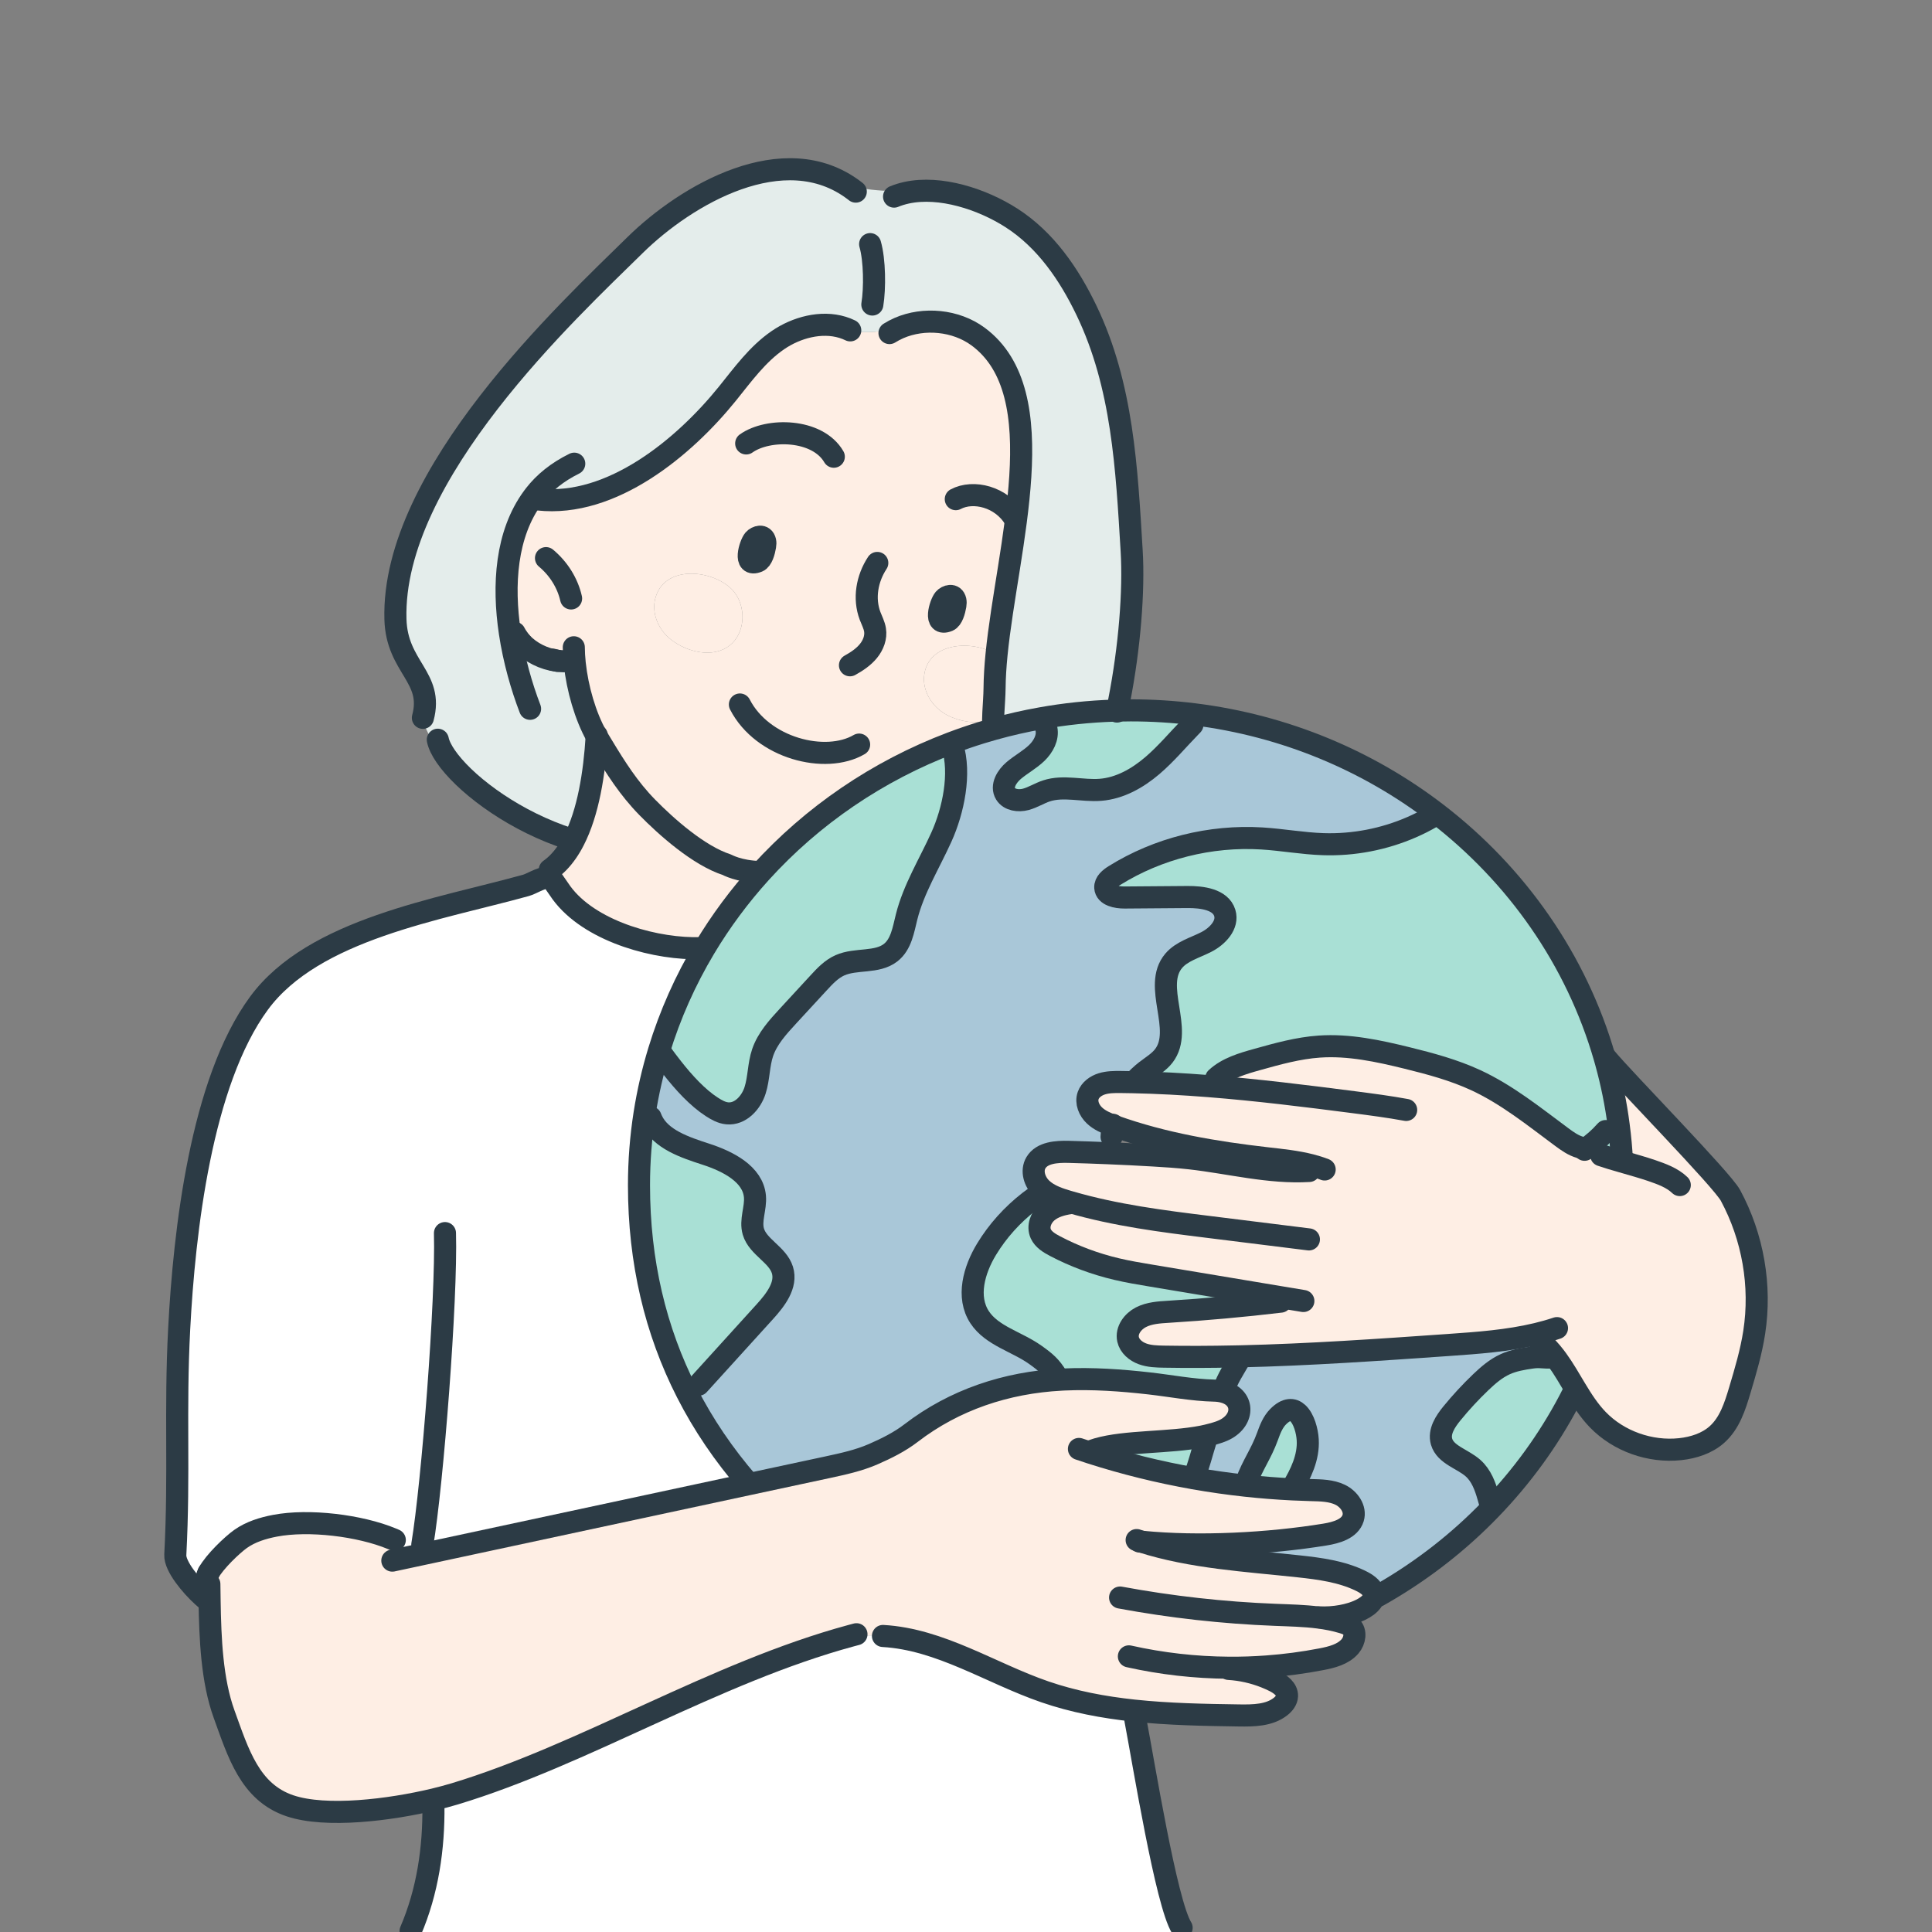 <svg width="280" height="280" viewBox="0 0 280 280" fill="none" xmlns="http://www.w3.org/2000/svg">
<rect x="0" y="0" width="280" height="280" fill="#808080" stroke="none"/>
<g clip-path="url(#clip0_3_4295)">
<path d="M233.51 167.893L233.448 168.082C232.145 167.744 230.89 167.232 229.732 166.572C230.918 165.699 231.733 165.025 232.719 163.919L233.689 164.099C233.964 163.8 234.201 163.468 234.39 163.113L234.593 163.086C234.82 164.796 234.978 166.522 235.067 168.268L235.043 168.341C234.517 168.192 233.998 168.042 233.51 167.893Z" fill="#A9E0D5"/>
<path d="M222.718 193.316C218.534 194.319 214.175 194.628 209.864 194.93C199.839 195.63 189.8 196.334 179.755 196.57C179.449 196.576 179.146 196.583 178.844 196.586C175.457 196.659 172.071 196.673 168.685 196.616C167.636 196.596 166.563 196.57 165.584 196.211C164.6 195.856 163.71 195.102 163.49 194.113C163.205 192.822 164.153 191.517 165.36 190.9C166.57 190.282 167.983 190.196 169.345 190.113C174.78 189.774 180.208 189.286 185.613 188.642L185.723 188.025C179.404 186.969 173.085 185.917 166.763 184.861C165.113 184.585 163.462 184.31 161.836 183.925C158.725 183.194 155.713 182.072 152.901 180.595C152.076 180.16 151.22 179.645 150.842 178.819C150.354 177.746 150.856 176.435 151.763 175.658C152.671 174.881 153.891 174.546 155.091 174.367L155.136 174.227C154.991 174.188 154.85 174.148 154.709 174.105C153.52 173.749 152.303 173.341 151.34 172.594C151.203 172.488 151.072 172.375 150.945 172.252C149.934 171.286 149.429 169.693 150.14 168.504C151.021 167.033 153.125 166.891 154.881 166.937C156.755 166.987 158.632 167.05 160.506 167.13C162.692 167.219 164.879 167.326 167.065 167.455C168.874 167.558 170.685 167.677 172.487 167.88C178.242 168.531 183.949 170.051 189.735 169.706L189.955 168.849C187.892 168.325 185.74 168.106 183.615 167.863C176.114 167.007 168.612 165.742 161.527 163.209C161.441 163.179 161.358 163.149 161.272 163.116C160.317 162.767 159.361 162.359 158.632 161.675C157.834 160.928 157.35 159.776 157.711 158.764C158.01 157.931 158.821 157.346 159.688 157.077C160.557 156.808 161.486 156.805 162.397 156.812C162.981 156.818 163.566 156.825 164.15 156.838C167.815 156.915 171.473 157.117 175.131 157.406C175.536 157.071 175.966 156.762 176.413 156.476L176.262 156.267C177.864 154.78 180.092 154.136 182.227 153.542C185.169 152.718 188.14 151.892 191.196 151.679C195.49 151.381 199.763 152.307 203.934 153.333C207.316 154.166 210.703 155.079 213.852 156.533C218.414 158.644 222.333 161.821 226.349 164.796C227.17 165.403 228.027 166.018 229.023 166.29L229.096 166.187C229.305 166.32 229.515 166.449 229.732 166.572C230.89 167.233 232.145 167.744 233.448 168.083L233.51 167.893C233.998 168.043 234.517 168.192 235.043 168.341L235.067 168.268C234.978 166.522 234.82 164.796 234.593 163.086C234.194 159.999 233.579 156.971 232.764 154.023C232.699 153.777 232.626 153.532 232.558 153.289L232.685 153.256C235.418 156.569 249.541 170.918 250.799 173.255C254.055 179.3 255.275 186.351 254.234 193.094C253.797 195.936 252.972 198.708 252.15 201.467C251.449 203.814 250.672 206.284 248.805 207.927C247.375 209.188 245.443 209.813 243.518 210.022C239.145 210.496 234.579 208.866 231.574 205.762C230.296 204.444 229.302 202.894 228.35 201.314C227.483 199.87 226.651 198.402 225.678 197.061C225.575 196.915 225.465 196.772 225.355 196.63C224.719 195.796 224.014 195.019 223.2 194.342L223.313 194.216C223.114 193.917 222.918 193.615 222.718 193.316Z" fill="#FEEEE4"/>
<path d="M221.962 196.756C223.306 196.56 223.705 196.842 225.06 196.716L225.355 196.63C225.465 196.772 225.575 196.915 225.678 197.061C226.651 198.402 227.483 199.87 228.35 201.314L228.253 201.37C227.985 201.915 227.707 202.459 227.421 202.994C224.386 208.75 220.535 214.035 216.014 218.713C215.915 218.129 215.777 217.551 215.609 216.983L215.698 216.96C215.258 215.413 214.698 213.856 213.491 212.781C211.971 211.429 209.479 210.852 208.922 208.933C208.503 207.479 209.465 206.011 210.435 204.826C211.727 203.243 213.123 201.736 214.608 200.315C215.674 199.302 216.805 198.316 218.16 197.705C219.349 197.167 220.663 196.942 221.962 196.756Z" fill="#A9E0D5"/>
<path d="M173.01 214.248C175.509 214.693 178.025 215.048 180.552 215.323C182.766 215.562 184.987 215.738 187.212 215.848C187.249 215.851 187.287 215.854 187.322 215.854C188.215 215.898 189.109 215.931 190.003 215.954C191.444 215.991 192.936 216.01 194.225 216.631C195.511 217.252 196.508 218.676 196.105 220.008C195.634 221.568 193.685 222.129 192.028 222.398C183.894 223.722 173.714 224.27 165.467 223.44C172.769 225.757 180.566 226.176 188.215 227.006C191.286 227.338 194.411 227.756 197.171 229.091C198.154 229.562 198.732 230.07 198.98 230.575C200.001 232.616 195.652 234.641 191.096 234.396L191.093 234.425C192.283 234.578 193.458 234.804 194.603 235.153C195.043 235.285 195.494 235.445 195.82 235.763C196.573 236.494 196.346 237.782 195.672 238.582C194.675 239.76 193.025 240.179 191.481 240.474C188.879 240.975 186.242 241.324 183.595 241.517C181.756 241.653 179.913 241.716 178.067 241.699V241.872C179.885 241.981 181.683 242.386 183.368 243.054C183.811 243.23 184.252 243.425 184.678 243.638C185.585 244.093 186.562 244.817 186.524 245.802C186.5 246.403 186.084 246.931 185.603 247.313C183.977 248.611 181.67 248.648 179.562 248.614C174.491 248.541 169.365 248.448 164.325 247.911C159.925 247.439 155.593 246.629 151.423 245.192C143.56 242.483 136.299 237.573 127.966 237.098L127.969 237.018C126.436 236.975 124.899 237.022 123.369 237.158L123.342 237.055C103.529 242.426 84.696 254.301 65.908 259.978C65.011 260.247 64.003 260.519 62.914 260.781C56.485 262.319 47.257 263.467 42.028 261.711C36.194 259.752 34.523 254.049 32.478 248.425C30.707 243.552 30.463 237.456 30.377 232.039C30.363 231.202 30.353 230.379 30.343 229.582L29.555 229.555C29.696 229.004 29.916 228.47 30.212 227.978L30.222 227.959C31.085 226.338 33.654 223.898 34.867 223.035C36.325 222.003 38.095 221.455 39.866 221.12C44.737 220.19 52.132 221.067 56.804 223.012L56.76 223.108C57.788 223.719 58.675 224.549 59.342 225.522L59.369 225.638C75.778 222.116 92.188 218.593 108.6 215.074C112.361 214.268 116.126 213.461 119.89 212.654C122.152 212.166 124.435 211.675 126.546 210.755C128.478 209.912 130.39 208.963 132.047 207.688C138.328 202.864 145.829 200.371 153.792 199.949C153.929 199.939 154.067 199.933 154.204 199.926C158.337 199.74 162.479 200.032 166.581 200.497C169.699 200.852 172.8 201.463 175.983 201.539C176.444 201.549 176.863 201.606 177.235 201.699C177.389 201.735 177.534 201.778 177.671 201.828C180.511 202.841 180.233 206.227 176.918 207.459C176.3 207.688 175.64 207.88 174.945 208.036C174.715 208.089 174.484 208.139 174.247 208.189C169.389 209.138 163.17 208.803 159.021 210.005C158.742 210.085 158.471 210.171 158.209 210.267L158.106 210.566C162.978 212.126 167.963 213.358 173.01 214.248Z" fill="#FEEEE4"/>
<path d="M189.525 208.66C189.68 211.21 188.518 213.607 187.215 215.761L187.212 215.848C184.987 215.738 182.766 215.562 180.552 215.323L180.607 214.848C181.536 212.289 182.756 210.752 183.688 208.192C184.059 207.166 184.454 206.107 185.231 205.321C186.442 204.099 187.39 204.155 188.085 204.799C188.975 205.619 189.45 207.386 189.525 208.66Z" fill="#A9E0D5"/>
<path d="M180.552 215.323C178.025 215.048 175.509 214.692 173.01 214.247C173.016 214.231 173.023 214.218 173.03 214.201C173.034 214.188 173.04 214.178 173.044 214.164C173.811 212.133 174.117 210.792 174.715 208.876C174.794 208.63 174.873 208.375 174.962 208.106L174.945 208.036C175.64 207.88 176.3 207.688 176.918 207.458C180.233 206.227 180.511 202.841 177.671 201.828C177.534 201.778 177.389 201.735 177.235 201.699L177.266 201.582C178.046 199.521 178.665 198.714 179.758 196.792L179.755 196.569C189.8 196.334 199.839 195.63 209.864 194.929C214.175 194.627 218.534 194.319 222.718 193.316C222.918 193.615 223.114 193.917 223.313 194.216L223.2 194.342C224.015 195.019 224.719 195.796 225.355 196.629L225.06 196.716C223.705 196.842 223.306 196.559 221.962 196.755C220.663 196.941 219.349 197.167 218.16 197.705C216.805 198.316 215.674 199.302 214.608 200.314C213.123 201.735 211.727 203.242 210.435 204.826C209.465 206.011 208.503 207.478 208.922 208.932C209.479 210.851 211.971 211.429 213.491 212.78C214.698 213.856 215.258 215.413 215.698 216.96L215.609 216.983C215.777 217.551 215.915 218.128 216.014 218.713C211.518 223.374 206.357 227.424 200.681 230.734C200.111 230.734 199.54 230.68 198.98 230.574C198.732 230.07 198.154 229.562 197.171 229.09C194.411 227.756 191.286 227.337 188.215 227.005C180.566 226.176 172.769 225.757 165.467 223.44C173.714 224.27 183.894 223.722 192.028 222.398C193.685 222.129 195.634 221.568 196.105 220.007C196.508 218.676 195.511 217.252 194.225 216.631C192.936 216.01 191.444 215.99 190.003 215.954C189.109 215.931 188.215 215.897 187.322 215.854C187.287 215.854 187.249 215.851 187.212 215.848L187.215 215.761C188.518 213.607 189.68 211.21 189.525 208.66C189.45 207.385 188.975 205.619 188.085 204.799C187.39 204.155 186.441 204.099 185.231 205.32C184.454 206.107 184.059 207.166 183.688 208.192C182.756 210.752 181.536 212.289 180.607 214.848L180.552 215.323Z" fill="#A9C7D8"/>
<path d="M174.247 208.189C174.485 208.14 174.715 208.09 174.945 208.037L174.963 208.106C174.873 208.375 174.794 208.631 174.715 208.877L174.564 208.834C174.54 208.884 174.478 208.927 174.419 208.904C174.323 208.86 174.299 208.738 174.288 208.635C174.275 208.485 174.261 208.339 174.247 208.189Z" fill="#A9E0D5"/>
<path d="M161.441 102.991C161.596 102.984 161.754 102.981 161.912 102.978C162.565 102.961 163.222 102.951 163.882 102.951C166.993 102.951 170.06 103.144 173.065 103.519C172.879 104.13 172.693 104.741 172.508 105.355C170.675 107.237 168.994 109.262 166.99 110.972C164.875 112.775 162.307 114.242 159.495 114.464C156.872 114.673 154.142 113.804 151.653 114.624C150.625 114.962 149.7 115.573 148.652 115.852C147.603 116.128 146.287 115.952 145.733 115.045C145.049 113.933 145.912 112.516 146.923 111.662C147.988 110.766 149.25 110.092 150.254 109.126C151.21 108.203 151.921 106.889 151.653 105.627L151.423 105.64C151.165 105.156 150.976 104.634 150.862 104.1C154.307 103.482 157.841 103.107 161.441 102.991Z" fill="#A9E0D5"/>
<path d="M229.096 166.187L229.024 166.29C228.027 166.018 227.171 165.403 226.349 164.796C222.333 161.821 218.414 158.644 213.852 156.533C210.703 155.079 207.317 154.166 203.934 153.333C199.763 152.307 195.49 151.381 191.196 151.679C188.14 151.892 185.17 152.718 182.227 153.542C180.092 154.136 177.864 154.78 176.262 156.267L176.413 156.476C175.966 156.762 175.536 157.071 175.131 157.406C171.473 157.117 167.815 156.915 164.15 156.838C164.549 156.347 165.044 155.922 165.597 155.593C165.745 155.464 165.897 155.341 166.051 155.222C166.959 154.521 167.98 153.92 168.671 153.021C171.61 149.193 166.979 142.922 170.111 139.237C171.287 137.859 173.199 137.354 174.832 136.518C176.465 135.681 178.026 134.021 177.503 132.312C176.905 130.346 174.227 129.988 172.105 130.004C169.063 130.028 166.02 130.051 162.981 130.074C161.812 130.081 160.262 129.775 160.183 128.647C160.128 127.88 160.86 127.295 161.534 126.877C167.815 122.966 175.413 121.057 182.873 121.516C185.85 121.698 188.793 122.246 191.774 122.342C196.171 122.488 200.599 121.628 204.608 119.876L204.621 119.905C205.976 119.547 207.234 118.85 208.235 117.897C219.827 126.807 228.477 139.127 232.558 153.289C232.627 153.532 232.699 153.777 232.764 154.023C233.579 156.971 234.194 159.999 234.593 163.086L234.39 163.113C234.201 163.468 233.964 163.8 233.689 164.099L232.719 163.92C231.733 165.025 230.918 165.699 229.732 166.572C229.515 166.449 229.306 166.32 229.096 166.187Z" fill="#A9E0D5"/>
<path d="M174.715 208.876C174.117 210.792 173.811 212.133 173.044 214.165C173.04 214.178 173.034 214.188 173.03 214.201C173.023 214.218 173.016 214.231 173.01 214.248C167.963 213.358 162.978 212.126 158.106 210.566L158.209 210.267C158.471 210.171 158.742 210.085 159.021 210.005C163.17 208.803 169.389 209.139 174.247 208.189C174.261 208.338 174.275 208.485 174.288 208.634C174.299 208.737 174.323 208.86 174.419 208.903C174.478 208.926 174.539 208.883 174.563 208.833L174.715 208.876Z" fill="#A9E0D5"/>
<path d="M153.568 199.428L153.204 199.574C152.279 198.024 151.505 197.39 150 196.321C147.339 194.438 143.739 193.592 141.975 190.903C140.047 187.961 141.164 184.034 142.99 181.03C144.588 178.4 146.696 176.063 149.157 174.148C149.766 173.676 150.402 173.215 151.058 172.81L151.34 172.594C152.303 173.341 153.52 173.749 154.709 174.105C154.85 174.148 154.991 174.188 155.136 174.227L155.091 174.367C153.891 174.546 152.671 174.881 151.763 175.658C150.856 176.435 150.354 177.746 150.842 178.819C151.22 179.645 152.076 180.16 152.901 180.595C155.713 182.072 158.725 183.194 161.836 183.925C163.462 184.31 165.113 184.585 166.763 184.861C173.085 185.916 179.404 186.969 185.723 188.025L185.613 188.642C180.209 189.286 174.78 189.774 169.345 190.113C167.983 190.196 166.57 190.282 165.36 190.899C164.153 191.517 163.205 192.822 163.49 194.113C163.71 195.102 164.6 195.856 165.584 196.211C166.563 196.57 167.636 196.596 168.685 196.616C172.071 196.673 175.457 196.659 178.844 196.586C179.146 196.583 179.449 196.576 179.755 196.57L179.758 196.792C178.665 198.714 178.046 199.521 177.266 201.583L177.235 201.699C176.863 201.606 176.444 201.549 175.983 201.539C172.8 201.463 169.699 200.852 166.581 200.497C162.479 200.032 158.336 199.74 154.204 199.926C154.067 199.933 153.929 199.939 153.792 199.949C153.716 199.777 153.64 199.604 153.568 199.428Z" fill="#A9E0D5"/>
<path d="M172.508 105.355C172.693 104.741 172.879 104.13 173.065 103.519C186.259 105.156 198.323 110.278 208.235 117.897C207.234 118.85 205.976 119.547 204.621 119.905L204.608 119.876C200.599 121.628 196.171 122.488 191.774 122.342C188.793 122.246 185.85 121.698 182.873 121.516C175.413 121.057 167.815 122.966 161.534 126.877C160.86 127.295 160.128 127.88 160.183 128.647C160.262 129.775 161.812 130.081 162.981 130.074C166.02 130.051 169.063 130.028 172.105 130.004C174.227 129.988 176.905 130.346 177.503 132.312C178.026 134.021 176.465 135.681 174.832 136.518C173.199 137.354 171.287 137.859 170.111 139.237C166.98 142.922 171.61 149.193 168.671 153.021C167.98 153.92 166.959 154.521 166.051 155.222C165.897 155.341 165.745 155.464 165.597 155.593C165.044 155.922 164.549 156.347 164.15 156.838C163.566 156.825 162.981 156.818 162.397 156.812C161.486 156.805 160.557 156.808 159.688 157.077C158.821 157.346 158.01 157.931 157.711 158.764C157.35 159.776 157.835 160.928 158.632 161.675C159.361 162.359 160.317 162.768 161.273 163.116C161.176 163.661 161.118 164.205 161.097 164.756L161.19 164.789C160.898 165.55 160.667 166.333 160.506 167.13C158.632 167.05 156.755 166.987 154.881 166.937C153.125 166.891 151.021 167.033 150.141 168.504C149.429 169.693 149.934 171.286 150.945 172.252C151.072 172.375 151.203 172.488 151.34 172.594L151.059 172.81C150.402 173.215 149.766 173.676 149.157 174.148C146.696 176.063 144.588 178.4 142.99 181.03C141.164 184.034 140.047 187.962 141.976 190.903C143.739 193.592 147.339 194.438 150 196.321C151.505 197.39 152.279 198.024 153.204 199.574L153.568 199.428C153.64 199.604 153.716 199.777 153.792 199.949C145.829 200.371 138.328 202.864 132.047 207.688C130.39 208.963 128.478 209.912 126.546 210.755C124.435 211.675 122.152 212.166 119.89 212.654C116.126 213.461 112.361 214.268 108.6 215.074C108.566 215.011 108.531 214.948 108.494 214.885L108.428 214.918C104.894 210.838 101.927 206.469 99.555 201.815L99.576 201.805C99.937 201.135 100.356 200.494 100.834 199.893L101.47 200.431C104.598 196.978 107.73 193.532 110.862 190.08C112.409 188.373 114.066 186.232 113.393 184.057C112.705 181.833 109.848 180.734 109.185 178.503C108.696 176.853 109.563 175.107 109.412 173.398C109.123 170.154 105.499 168.312 102.305 167.276C99.266 166.287 95.766 165.125 94.477 162.372C94.068 162.114 93.707 161.782 93.412 161.403C93.9 158.299 94.598 155.265 95.498 152.313C95.605 152.41 95.705 152.509 95.804 152.612C96.299 153.299 96.846 154.03 97.43 154.77C99.098 156.891 101.085 159.076 103.148 160.407C103.835 160.852 104.574 161.277 105.396 161.353C107.308 161.536 108.875 159.793 109.436 158.017C109.999 156.241 109.927 154.322 110.525 152.556C111.213 150.524 112.722 148.864 114.197 147.264C115.682 145.654 117.167 144.044 118.653 142.43C119.557 141.451 120.499 140.442 121.736 139.894C124.057 138.868 127.076 139.615 129.066 138.075C130.62 136.87 130.923 134.755 131.39 132.889C132.415 128.812 134.697 125.157 136.434 121.316C138.173 117.472 139.291 112.097 138.029 108.084L137.867 107.679C139.308 107.134 140.772 106.633 142.257 106.175C142.866 105.989 143.474 105.81 144.09 105.64C146.304 105.023 148.566 104.508 150.863 104.1C150.976 104.634 151.165 105.156 151.423 105.64L151.653 105.627C151.921 106.888 151.21 108.203 150.254 109.126C149.25 110.092 147.988 110.766 146.923 111.662C145.912 112.516 145.049 113.933 145.733 115.045C146.287 115.952 147.603 116.127 148.652 115.852C149.701 115.573 150.625 114.962 151.653 114.624C154.142 113.804 156.872 114.673 159.495 114.464C162.307 114.242 164.876 112.774 166.99 110.972C168.994 109.262 170.675 107.237 172.508 105.355Z" fill="#A9C7D8"/>
<path d="M144.423 94.894C144.258 96.571 144.155 98.171 144.141 99.671C144.131 100.823 144.028 102.032 143.966 103.267L143.395 103.24C143 103.632 142.701 104.11 142.508 104.624C140.459 104.873 138.166 104.289 136.633 103.253C134.88 102.068 133.718 100.003 133.931 97.945C134.446 93.045 141.023 92.65 144.423 94.894Z" fill="#FEEEE4"/>
<path d="M143.922 105.08L144.091 105.641C143.475 105.81 142.866 105.99 142.257 106.176C142.237 105.651 142.323 105.12 142.509 104.625C143 104.568 143.482 104.458 143.933 104.299C143.922 104.558 143.919 104.821 143.922 105.08Z" fill="#FEEEE4"/>
<path d="M143.396 103.24L143.967 103.267C143.953 103.609 143.936 103.954 143.933 104.3C143.482 104.459 143 104.569 142.508 104.625C142.701 104.11 143 103.632 143.396 103.24Z" fill="#FEEEE4"/>
<path d="M100.834 199.893C100.356 200.494 99.937 201.135 99.576 201.805L99.555 201.815C94.983 192.852 92.607 182.832 92.607 171.781C92.607 168.252 92.882 164.786 93.411 161.403C93.707 161.781 94.068 162.113 94.477 162.372C95.766 165.125 99.266 166.286 102.305 167.276C105.499 168.312 109.123 170.154 109.411 173.397C109.563 175.107 108.696 176.853 109.185 178.503C109.848 180.734 112.705 181.833 113.393 184.057C114.066 186.232 112.409 188.373 110.862 190.08C107.73 193.532 104.598 196.978 101.47 200.431L100.834 199.893Z" fill="#A9E0D5"/>
<path d="M81.217 125.26L80.918 125.001C81.788 124.112 82.534 123.026 83.163 121.794C85.25 117.744 86.147 112.104 86.477 106.706C86.556 106.845 86.635 106.978 86.714 107.111C86.807 107.267 86.9 107.42 86.993 107.572C87.099 107.748 87.206 107.921 87.309 108.093C89.255 111.31 91.118 114.262 93.81 117.011C96.547 119.806 101.267 124.009 105.344 125.323C105.344 125.323 107.098 126.313 110.161 126.382L110.243 126.452C107.184 129.828 104.454 133.5 102.116 137.411C101.583 137.656 100.934 137.663 100.397 137.421C93.741 137.301 84.707 134.506 81.028 128.892L79.983 127.385C79.759 127.249 79.508 127.202 79.24 127.216C79.924 126.585 80.581 125.934 81.217 125.26Z" fill="#FEEEE4"/>
<path d="M79.24 127.216C79.508 127.202 79.759 127.249 79.983 127.385L81.028 128.892C84.707 134.506 93.741 137.301 100.397 137.421C100.934 137.663 101.583 137.656 102.116 137.411C99.335 142.062 97.1 147.058 95.498 152.313C94.597 155.265 93.9 158.299 93.411 161.403C92.882 164.786 92.607 168.252 92.607 171.781C92.607 182.832 94.983 192.852 99.555 201.815C101.927 206.469 104.894 210.838 108.428 214.918L108.494 214.885C108.531 214.948 108.566 215.011 108.6 215.074C92.188 218.593 75.778 222.116 59.369 225.638L59.342 225.522C58.675 224.549 57.788 223.719 56.76 223.108L56.804 223.012C52.132 221.067 44.737 220.19 39.866 221.12C38.095 221.455 36.325 222.003 34.867 223.035C33.653 223.898 31.085 226.339 30.222 227.959L30.212 227.978C29.916 228.47 29.696 229.004 29.555 229.555C29.404 230.146 29.346 230.757 29.39 231.361C27.695 229.828 25.32 226.983 25.406 225.349C26.032 213.405 25.344 204.504 25.97 192.556C26.702 178.55 29.126 156.818 37.538 145.388C45.459 134.619 63.646 131.81 76.218 128.318C77.05 128.085 78.257 127.259 79.24 127.216Z" fill="white"/>
<path d="M106.929 86.601C108.177 88.968 107.744 92.384 105.276 93.871C102.697 95.428 98.946 94.246 96.87 92.377C95.306 90.97 94.45 88.769 94.962 86.76C96.175 81.966 102.776 82.471 105.812 85.167C106.269 85.572 106.644 86.063 106.929 86.601Z" fill="#FEEEE4"/>
<path d="M95.804 152.612C96.44 153.26 96.99 153.983 97.43 154.77C96.846 154.03 96.299 153.299 95.804 152.612Z" fill="#2C3B45"/>
<path d="M95.804 152.612C95.704 152.509 95.605 152.409 95.498 152.313C97.1 147.058 99.335 142.062 102.116 137.411C104.454 133.5 107.184 129.828 110.243 126.452C117.7 118.229 127.151 111.738 137.867 107.678L138.029 108.083C139.29 112.097 138.173 117.472 136.433 121.316C134.697 125.157 132.414 128.812 131.39 132.889C130.922 134.755 130.62 136.869 129.066 138.075C127.075 139.615 124.057 138.868 121.736 139.894C120.499 140.442 119.557 141.451 118.653 142.43C117.167 144.044 115.682 145.654 114.197 147.264C112.722 148.864 111.213 150.524 110.525 152.556C109.927 154.322 109.999 156.241 109.435 158.017C108.875 159.793 107.307 161.536 105.396 161.353C104.574 161.277 103.835 160.852 103.147 160.407C101.085 159.076 99.098 156.891 97.43 154.77C96.99 153.983 96.44 153.259 95.804 152.612Z" fill="#A9E0D5"/>
<path d="M130.287 47.543C133.91 45.967 138.52 46.405 141.731 48.762C152.96 57.011 145.977 79.231 144.423 94.894C141.023 92.65 134.446 93.045 133.931 97.945C133.718 100.003 134.88 102.068 136.633 103.253C138.166 104.289 140.459 104.873 142.508 104.624C142.323 105.119 142.237 105.65 142.257 106.175C140.772 106.633 139.308 107.134 137.867 107.678C127.151 111.739 117.7 118.229 110.243 126.452L110.161 126.382C107.098 126.313 105.344 125.323 105.344 125.323C101.267 124.009 96.547 119.806 93.81 117.01C91.118 114.262 89.255 111.31 87.309 108.093C87.206 107.921 87.099 107.748 86.993 107.572C86.9 107.419 86.807 107.267 86.714 107.111C86.635 106.978 86.556 106.845 86.477 106.706C84.83 103.791 83.686 99.774 83.304 96.219L82.964 96.255C82.85 96.072 82.73 95.896 82.603 95.724L81.681 95.833C81.379 95.83 81.073 95.807 80.77 95.767C78.793 95.511 76.906 94.565 75.572 93.154C75.328 92.875 75.108 92.58 74.915 92.271C74.561 92.112 74.218 91.923 73.894 91.707C72.849 84.758 73.331 77.392 77.229 72.087L78.02 72.389C88.664 73.554 99.149 64.823 105.42 57.055C107.658 54.286 109.769 51.331 112.753 49.286C115.418 47.464 119.003 46.488 122.111 47.441C122.489 47.557 122.864 47.703 123.225 47.879L123.215 47.935C125.549 48.34 127.99 48.131 130.214 47.354L130.287 47.543ZM138.462 87.73C138.507 87.467 138.51 87.228 138.465 87.026C138.232 86.02 137.224 86.349 136.832 86.807C136.275 87.464 135.223 90.844 137.41 89.947C138.008 89.698 138.324 88.533 138.462 87.73ZM110.886 79.138C110.935 78.879 110.938 78.637 110.893 78.441C110.659 77.432 109.652 77.76 109.257 78.222C108.703 78.876 107.648 82.259 109.834 81.356C110.436 81.107 110.752 79.941 110.886 79.138ZM105.276 93.871C107.744 92.384 108.177 88.968 106.929 86.601C106.644 86.063 106.269 85.572 105.812 85.167C102.776 82.471 96.175 81.966 94.962 86.76C94.45 88.769 95.306 90.97 96.87 92.377C98.947 94.246 102.697 95.428 105.276 93.871Z" fill="#FEEEE4"/>
<path d="M131.373 27.937C136.275 26.864 142.374 28.88 146.565 31.565C151.56 34.766 154.954 39.775 157.446 44.954C162.723 55.913 163.287 67.93 164.009 79.842C164.356 85.575 163.727 93.775 162.187 101.617C161.936 102.075 161.688 102.533 161.441 102.991C157.841 103.107 154.307 103.482 150.862 104.1C148.566 104.508 146.304 105.023 144.09 105.64L143.921 105.079C143.918 104.82 143.921 104.558 143.932 104.299C143.935 103.954 143.952 103.608 143.966 103.267C144.028 102.032 144.131 100.823 144.141 99.671C144.155 98.171 144.258 96.57 144.423 94.894C145.977 79.231 152.96 57.012 141.731 48.762C138.52 46.405 133.91 45.967 130.287 47.544L130.214 47.354C127.99 48.131 125.549 48.34 123.215 47.935L123.225 47.879C122.864 47.703 122.489 47.557 122.111 47.441C119.003 46.488 115.418 47.464 112.753 49.286C109.769 51.331 107.658 54.286 105.42 57.055C99.149 64.823 88.664 73.554 78.02 72.389L77.229 72.087C73.331 77.392 72.849 84.759 73.894 91.707C74.218 91.923 74.561 92.112 74.915 92.271C75.108 92.58 75.328 92.876 75.572 93.154C76.906 94.565 78.793 95.511 80.77 95.767C81.073 95.807 81.379 95.83 81.681 95.834L82.603 95.724C82.73 95.897 82.85 96.073 82.964 96.255L83.304 96.219C83.686 99.774 84.83 103.791 86.477 106.706C86.147 112.104 85.25 117.744 83.163 121.794L83.032 121.731C82.407 121.539 81.791 121.333 81.183 121.111C73.502 118.319 67.139 113.329 64.591 109.607C63.66 109.08 63.02 108.117 62.511 107.171C61.975 106.175 61.511 105.142 61.122 104.087L61.288 104.033C62.886 98.114 57.506 96.723 57.31 89.758C56.708 68.754 82.489 44.918 92.019 35.539C99.486 28.189 113.664 19.953 123.751 27.558L124.604 27.273C126.811 27.572 129.104 27.864 131.266 27.489L131.373 27.937Z" fill="#E4EDEB"/>
<path d="M59.507 279.857C61.978 274.111 62.886 267.863 62.814 261.671L62.975 261.655C62.948 261.366 62.927 261.074 62.914 260.782C64.003 260.519 65.011 260.247 65.908 259.978C84.696 254.301 103.529 242.426 123.342 237.055L123.369 237.158C124.899 237.022 126.436 236.975 127.969 237.018L127.966 237.098C136.299 237.573 143.56 242.483 151.423 245.192C155.593 246.629 159.925 247.439 164.325 247.911C164.36 248.346 164.384 248.781 164.404 249.219L164.542 249.212C165.749 255.503 169.018 275.84 171.253 279.393V280H60.297L59.507 279.857Z" fill="white"/>
<path d="M30.377 232.039L30.212 232.042C29.971 231.866 29.693 231.633 29.39 231.361C29.346 230.757 29.404 230.146 29.555 229.555L30.343 229.582C30.353 230.379 30.363 231.202 30.377 232.039Z" fill="#FEEEE4"/>
<path d="M127.144 81.585C125.656 83.852 125.143 86.727 126.099 89.264C126.353 89.931 126.701 90.575 126.814 91.275C126.993 92.368 126.567 93.483 125.858 94.35C125.15 95.219 124.184 95.863 123.184 96.418" stroke="#2C3B45" stroke-width="3.2" stroke-linecap="round" stroke-linejoin="round"/>
<path d="M138.462 87.73C138.507 87.468 138.51 87.229 138.465 87.026C138.232 86.02 137.224 86.349 136.832 86.807C136.275 87.464 135.223 90.844 137.41 89.948C138.008 89.698 138.324 88.533 138.462 87.73Z" stroke="#2C3B45" stroke-width="3.2" stroke-linecap="round" stroke-linejoin="round"/>
<path d="M110.886 79.138C110.934 78.879 110.938 78.637 110.893 78.441C110.659 77.431 109.652 77.76 109.257 78.222C108.703 78.876 107.648 82.258 109.834 81.356C110.436 81.107 110.752 79.941 110.886 79.138Z" stroke="#2C3B45" stroke-width="3.2" stroke-linecap="round" stroke-linejoin="round"/>
<path d="M147.07 75.201C145.152 71.977 141.051 70.998 138.52 72.342" stroke="#2C3B45" stroke-width="3.2" stroke-linecap="round" stroke-linejoin="round"/>
<path d="M120.842 66.191C118.477 62.117 111.313 62.005 108.143 64.266" stroke="#2C3B45" stroke-width="3.2" stroke-linecap="round" stroke-linejoin="round"/>
<path d="M124.511 107.911C119.643 110.759 110.498 108.459 107.232 102.101" stroke="#2C3B45" stroke-width="3.2" stroke-linecap="round" stroke-linejoin="round"/>
<path d="M83.159 93.808C83.163 94.535 83.208 95.306 83.29 96.099C83.294 96.139 83.297 96.179 83.304 96.219C83.686 99.774 84.83 103.791 86.477 106.706C86.556 106.845 86.635 106.978 86.714 107.111C86.807 107.267 86.9 107.42 86.993 107.572C87.099 107.748 87.206 107.921 87.309 108.094C89.255 111.311 91.118 114.262 93.81 117.011C96.547 119.806 101.267 124.009 105.344 125.323C105.344 125.323 107.098 126.313 110.161 126.382" stroke="#2C3B45" stroke-width="3.2" stroke-linecap="round" stroke-linejoin="round"/>
<path d="M81.681 95.834C81.379 95.83 81.073 95.807 80.77 95.767C78.793 95.512 76.906 94.566 75.572 93.154C75.383 92.952 75.201 92.74 75.036 92.52" stroke="#2C3B45" stroke-width="3.2" stroke-linecap="round" stroke-linejoin="round"/>
<path d="M82.767 86.734C82.259 84.493 80.959 82.412 79.13 80.888" stroke="#2C3B45" stroke-width="3.2" stroke-linecap="round" stroke-linejoin="round"/>
<path d="M129.575 28.494C130.149 28.255 130.751 28.073 131.373 27.936C136.275 26.864 142.374 28.879 146.565 31.565C151.56 34.765 154.954 39.775 157.446 44.954C162.723 55.913 163.287 67.93 164.009 79.842C164.356 85.575 163.727 93.775 162.187 101.616C162.101 102.071 162.008 102.526 161.912 102.978C161.902 103.027 161.891 103.074 161.881 103.124" stroke="#2C3B45" stroke-width="3.2" stroke-linecap="round" stroke-linejoin="round"/>
<path d="M128.911 48.27C129.348 47.995 129.809 47.753 130.286 47.543C133.91 45.967 138.52 46.405 141.731 48.762C152.96 57.011 145.977 79.231 144.423 94.894C144.258 96.57 144.155 98.171 144.141 99.671C144.131 100.823 144.028 102.031 143.966 103.266C143.952 103.608 143.935 103.954 143.932 104.299C143.921 104.558 143.918 104.82 143.921 105.079" stroke="#2C3B45" stroke-width="3.2" stroke-linecap="round" stroke-linejoin="round"/>
<path d="M123.225 47.879C122.864 47.703 122.489 47.557 122.111 47.441C119.003 46.488 115.417 47.464 112.753 49.286C109.769 51.331 107.658 54.286 105.42 57.055C99.149 64.823 88.663 73.554 78.02 72.389" stroke="#2C3B45" stroke-width="3.2" stroke-linecap="round" stroke-linejoin="round"/>
<path d="M126.426 44.134C126.811 41.797 126.773 37.677 126.106 35.38" stroke="#2C3B45" stroke-width="3.2" stroke-linecap="round" stroke-linejoin="round"/>
<path d="M83.225 67.2C80.746 68.425 78.883 69.952 77.501 71.725C77.408 71.844 77.319 71.964 77.229 72.087C73.331 77.392 72.849 84.758 73.894 91.707C74.489 95.667 75.582 99.492 76.823 102.725" stroke="#2C3B45" stroke-width="3.2" stroke-linecap="round" stroke-linejoin="round"/>
<path d="M86.487 106.573C86.484 106.617 86.481 106.663 86.477 106.706C86.147 112.104 85.25 117.745 83.163 121.795C82.534 123.026 81.788 124.112 80.918 125.002C80.529 125.397 80.117 125.752 79.677 126.064" stroke="#2C3B45" stroke-width="3.2" stroke-linecap="round" stroke-linejoin="round"/>
<path d="M80.771 95.767C80.543 95.714 80.317 95.657 80.089 95.598" stroke="#2C3B45" stroke-width="3.2" stroke-linecap="round" stroke-linejoin="round"/>
<path d="M75.573 93.156C75.328 92.876 75.108 92.581 74.916 92.272C74.792 92.089 74.682 91.896 74.582 91.704" stroke="#2C3B45" stroke-width="3.2" stroke-linecap="round" stroke-linejoin="round"/>
<path d="M30.222 227.958C31.085 226.338 33.653 223.898 34.867 223.035C36.325 222.003 38.095 221.455 39.866 221.12C44.737 220.19 52.132 221.067 56.804 223.012C56.945 223.068 57.083 223.128 57.217 223.188" stroke="#2C3B45" stroke-width="3.2" stroke-linecap="round" stroke-linejoin="round"/>
<path d="M29.958 229.068C29.872 228.799 29.978 228.42 30.212 227.978" stroke="#2C3B45" stroke-width="3.2" stroke-linecap="round" stroke-linejoin="round"/>
<path d="M61.202 223.875C62.683 214.981 64.756 188.38 64.488 178.709" stroke="#2C3B45" stroke-width="3.2" stroke-linecap="round" stroke-linejoin="round"/>
<path d="M101.6 137.411C101.209 137.424 100.81 137.427 100.397 137.421C93.741 137.301 84.707 134.506 81.028 128.892L79.983 127.385C79.759 127.249 79.508 127.202 79.24 127.216C78.257 127.259 77.05 128.085 76.218 128.318C63.646 131.81 45.459 134.619 37.538 145.388C29.126 156.818 26.702 178.55 25.97 192.556C25.344 204.504 26.032 213.405 25.406 225.349C25.32 226.983 27.695 229.828 29.39 231.361C29.693 231.634 29.971 231.866 30.212 232.042" stroke="#2C3B45" stroke-width="3.2" stroke-linecap="round" stroke-linejoin="round"/>
<path d="M30.343 229.582C30.353 230.379 30.363 231.202 30.377 232.039C30.463 237.457 30.707 243.552 32.478 248.425C34.523 254.049 36.194 259.752 42.028 261.711C47.257 263.467 56.485 262.319 62.914 260.782C64.003 260.519 65.011 260.247 65.908 259.978C84.696 254.301 103.529 242.426 123.342 237.055L124.126 236.846" stroke="#2C3B45" stroke-width="3.2" stroke-linecap="round" stroke-linejoin="round"/>
<path d="M56.859 226.176C57.695 225.996 58.534 225.817 59.369 225.638C75.778 222.116 92.188 218.593 108.6 215.074C112.361 214.268 116.126 213.461 119.89 212.654C122.152 212.166 124.435 211.675 126.546 210.755C128.478 209.912 130.39 208.963 132.047 207.688C138.328 202.864 145.829 200.371 153.792 199.949C153.929 199.939 154.067 199.933 154.204 199.926C158.337 199.74 162.479 200.032 166.581 200.497C169.699 200.852 172.8 201.463 175.983 201.539C176.444 201.549 176.863 201.606 177.235 201.699C177.389 201.735 177.534 201.778 177.671 201.828C180.511 202.841 180.233 206.227 176.918 207.459C176.3 207.688 175.64 207.88 174.945 208.036C174.715 208.089 174.484 208.139 174.247 208.189C169.389 209.138 163.17 208.803 159.021 210.005C158.742 210.085 158.471 210.171 158.209 210.267" stroke="#2C3B45" stroke-width="3.2" stroke-linecap="round" stroke-linejoin="round"/>
<path d="M156.367 209.992C156.944 210.188 157.525 210.38 158.106 210.566C162.978 212.126 167.963 213.358 173.01 214.248C175.509 214.693 178.025 215.048 180.552 215.323C182.766 215.562 184.987 215.738 187.212 215.848C187.249 215.851 187.287 215.854 187.322 215.854C188.215 215.898 189.109 215.931 190.003 215.954C191.444 215.991 192.936 216.011 194.225 216.631C195.511 217.252 196.508 218.676 196.105 220.008C195.634 221.568 193.685 222.129 192.028 222.398C183.894 223.722 173.714 224.27 165.467 223.44L165.157 223.41" stroke="#2C3B45" stroke-width="3.2" stroke-linecap="round" stroke-linejoin="round"/>
<path d="M164.731 223.198C164.975 223.281 165.223 223.361 165.467 223.44C172.769 225.758 180.566 226.176 188.215 227.006C191.285 227.338 194.411 227.756 197.171 229.091C198.154 229.562 198.732 230.07 198.98 230.575C200.001 232.616 195.652 234.641 191.096 234.396" stroke="#2C3B45" stroke-width="3.2" stroke-linecap="round" stroke-linejoin="round"/>
<path d="M162.331 231.527C169.75 232.902 177.279 233.742 184.829 234.034C186.916 234.117 189.027 234.16 191.093 234.426C192.283 234.578 193.458 234.804 194.603 235.153C195.043 235.285 195.494 235.445 195.82 235.763C196.573 236.494 196.346 237.782 195.672 238.582C194.675 239.761 193.025 240.179 191.481 240.474C188.879 240.976 186.242 241.324 183.595 241.517C181.756 241.653 179.913 241.716 178.067 241.699C173.206 241.666 168.348 241.115 163.607 240.053" stroke="#2C3B45" stroke-width="3.2" stroke-linecap="round" stroke-linejoin="round"/>
<path d="M127.966 237.098C136.299 237.573 143.56 242.483 151.423 245.192C155.593 246.629 159.925 247.439 164.325 247.911C169.365 248.448 174.491 248.541 179.562 248.614C181.67 248.648 183.977 248.611 185.603 247.313C186.084 246.931 186.5 246.403 186.524 245.803C186.562 244.817 185.585 244.093 184.678 243.638C184.252 243.426 183.811 243.23 183.368 243.054C181.683 242.386 179.885 241.981 178.067 241.872" stroke="#2C3B45" stroke-width="3.2" stroke-linecap="round" stroke-linejoin="round"/>
<path d="M203.793 160.859C201.29 160.401 198.763 160.069 196.239 159.743C189.219 158.837 182.185 157.961 175.131 157.406C171.473 157.117 167.815 156.915 164.15 156.839C163.565 156.825 162.981 156.819 162.397 156.812C161.486 156.805 160.557 156.809 159.688 157.078C158.821 157.346 158.01 157.931 157.711 158.764C157.35 159.777 157.834 160.929 158.632 161.675C159.361 162.359 160.317 162.768 161.272 163.116C161.358 163.149 161.441 163.179 161.527 163.209C168.612 165.742 176.114 167.007 183.615 167.864C185.74 168.106 187.892 168.325 189.955 168.85C190.643 169.026 191.32 169.235 191.98 169.49" stroke="#2C3B45" stroke-width="3.2" stroke-linecap="round" stroke-linejoin="round"/>
<path d="M229.024 166.29C228.027 166.018 227.171 165.403 226.349 164.796C222.333 161.821 218.414 158.644 213.852 156.533C210.703 155.079 207.317 154.166 203.934 153.333C199.763 152.307 195.49 151.381 191.196 151.679C188.14 151.892 185.17 152.718 182.227 153.542C180.092 154.136 177.864 154.78 176.262 156.267" stroke="#2C3B45" stroke-width="3.2" stroke-linecap="round" stroke-linejoin="round"/>
<path d="M189.735 169.706C183.949 170.051 178.242 168.53 172.487 167.88C170.685 167.677 168.874 167.558 167.065 167.455C164.879 167.325 162.692 167.219 160.506 167.13C158.632 167.05 156.755 166.987 154.881 166.937C153.125 166.89 151.021 167.033 150.14 168.504C149.429 169.692 149.934 171.286 150.945 172.252C151.072 172.375 151.203 172.488 151.34 172.594C152.303 173.341 153.52 173.749 154.709 174.104C154.85 174.148 154.991 174.187 155.136 174.227C158.402 175.177 161.74 175.871 165.102 176.428C168.44 176.983 171.799 177.401 175.158 177.816C180.002 178.42 184.85 179.024 189.697 179.625" stroke="#2C3B45" stroke-width="3.2" stroke-linecap="round" stroke-linejoin="round"/>
<path d="M155.091 174.367C153.891 174.546 152.671 174.881 151.763 175.658C150.855 176.435 150.353 177.746 150.842 178.819C151.22 179.645 152.076 180.16 152.901 180.595C155.713 182.072 158.725 183.194 161.836 183.925C163.462 184.31 165.112 184.585 166.763 184.861C173.085 185.916 179.404 186.969 185.723 188.025C186.778 188.201 187.837 188.376 188.893 188.552" stroke="#2C3B45" stroke-width="3.2" stroke-linecap="round" stroke-linejoin="round"/>
<path d="M185.613 188.642C180.209 189.286 174.78 189.774 169.345 190.113C167.983 190.196 166.57 190.282 165.36 190.9C164.153 191.517 163.205 192.822 163.49 194.113C163.71 195.103 164.6 195.856 165.584 196.212C166.563 196.57 167.636 196.597 168.685 196.617C172.071 196.673 175.457 196.66 178.844 196.587C179.146 196.583 179.449 196.577 179.755 196.57C189.8 196.334 199.839 195.631 209.864 194.93C214.175 194.628 218.534 194.319 222.718 193.317C223.705 193.081 224.685 192.805 225.651 192.48" stroke="#2C3B45" stroke-width="3.2" stroke-linecap="round" stroke-linejoin="round"/>
<path d="M222.804 194.023C222.938 194.126 223.069 194.233 223.2 194.342C224.015 195.019 224.719 195.796 225.355 196.629C225.465 196.772 225.575 196.915 225.678 197.061C226.651 198.402 227.483 199.87 228.35 201.314C229.302 202.894 230.296 204.444 231.575 205.762C234.579 208.866 239.145 210.496 243.518 210.022C245.443 209.812 247.375 209.188 248.805 207.927C250.672 206.283 251.449 203.814 252.15 201.466C252.972 198.708 253.797 195.936 254.234 193.094C255.276 186.351 254.055 179.3 250.799 173.255C249.541 170.918 235.418 156.569 232.685 153.256" stroke="#2C3B45" stroke-width="3.2" stroke-linecap="round" stroke-linejoin="round"/>
<path d="M232.059 167.429C232.489 167.578 232.984 167.734 233.51 167.893C233.998 168.043 234.517 168.192 235.043 168.341C236.577 168.786 238.186 169.238 239.344 169.636C240.816 170.144 242.339 170.682 243.446 171.748" stroke="#2C3B45" stroke-width="3.2" stroke-linecap="round" stroke-linejoin="round"/>
<path d="M63.45 107.207C63.591 107.904 63.983 108.721 64.591 109.607C67.139 113.329 73.502 118.318 81.183 121.11C81.791 121.333 82.406 121.539 83.032 121.731" stroke="#2C3B45" stroke-width="3.2" stroke-linecap="round" stroke-linejoin="round"/>
<path d="M124.026 27.771C123.937 27.698 123.844 27.628 123.751 27.558C113.664 19.953 99.486 28.189 92.019 35.539C82.489 44.918 56.708 68.754 57.31 89.758C57.506 96.723 62.886 98.114 61.288 104.033" stroke="#2C3B45" stroke-width="3.2" stroke-linecap="round" stroke-linejoin="round"/>
<path d="M62.814 261.671C62.886 267.863 61.978 274.111 59.507 279.857" stroke="#2C3B45" stroke-width="3.2" stroke-linecap="round" stroke-linejoin="round"/>
<path d="M164.542 249.212C165.749 255.503 169.018 275.84 171.253 279.392" stroke="#2C3B45" stroke-width="3.2" stroke-linecap="round" stroke-linejoin="round"/>
<path d="M228.253 201.37C227.985 201.915 227.707 202.459 227.421 202.994C224.386 208.75 220.535 214.035 216.014 218.713C211.518 223.374 206.357 227.424 200.681 230.734C200.362 230.923 200.038 231.106 199.715 231.288" stroke="#2C3B45" stroke-width="3.2" stroke-linecap="round" stroke-linejoin="round"/>
<path d="M108.428 214.918C104.894 210.838 101.927 206.47 99.555 201.815C94.983 192.852 92.607 182.833 92.607 171.781C92.607 168.252 92.882 164.786 93.411 161.403C93.9 158.299 94.597 155.265 95.498 152.313C97.1 147.058 99.335 142.062 102.116 137.411C104.454 133.5 107.184 129.828 110.243 126.452C117.7 118.229 127.151 111.739 137.867 107.679C139.308 107.134 140.772 106.633 142.257 106.175C142.866 105.989 143.474 105.81 144.09 105.64C146.304 105.023 148.566 104.508 150.863 104.1C154.307 103.482 157.841 103.107 161.441 102.991C161.596 102.984 161.754 102.981 161.912 102.978C162.565 102.961 163.222 102.951 163.882 102.951C166.993 102.951 170.06 103.144 173.065 103.519C186.259 105.156 198.323 110.278 208.235 117.897C219.827 126.807 228.477 139.127 232.558 153.29C232.627 153.532 232.699 153.778 232.764 154.023C233.579 156.971 234.194 159.999 234.593 163.086C234.82 164.796 234.978 166.522 235.067 168.269" stroke="#2C3B45" stroke-width="3.2" stroke-linecap="round" stroke-linejoin="round"/>
<path d="M151.608 105.444C151.626 105.504 151.639 105.567 151.653 105.627C151.921 106.889 151.21 108.203 150.254 109.126C149.25 110.092 147.988 110.766 146.923 111.662C145.912 112.516 145.049 113.933 145.733 115.045C146.287 115.952 147.603 116.128 148.652 115.852C149.7 115.573 150.625 114.962 151.653 114.624C154.142 113.804 156.872 114.674 159.495 114.464C162.307 114.242 164.875 112.775 166.99 110.972C168.994 109.262 170.675 107.237 172.508 105.355C172.607 105.249 172.71 105.146 172.814 105.039" stroke="#2C3B45" stroke-width="3.2" stroke-linecap="round" stroke-linejoin="round"/>
<path d="M229.646 166.635C229.677 166.615 229.704 166.592 229.732 166.572C230.918 165.699 231.733 165.025 232.719 163.919" stroke="#2C3B45" stroke-width="3.2" stroke-linecap="round" stroke-linejoin="round"/>
<path d="M161.29 163.013C161.283 163.046 161.276 163.083 161.273 163.116C161.176 163.661 161.118 164.206 161.097 164.757" stroke="#2C3B45" stroke-width="3.2" stroke-linecap="round" stroke-linejoin="round"/>
<path d="M207.55 118.381C206.602 118.936 205.618 119.434 204.608 119.875C200.599 121.628 196.171 122.488 191.774 122.342C188.793 122.246 185.85 121.698 182.873 121.515C175.413 121.057 167.815 122.966 161.534 126.877C160.86 127.295 160.128 127.879 160.183 128.646C160.262 129.775 161.812 130.08 162.981 130.074C166.02 130.051 169.063 130.027 172.105 130.004C174.227 129.988 176.905 130.346 177.503 132.311C178.026 134.021 176.465 135.681 174.832 136.518C173.199 137.354 171.287 137.859 170.111 139.237C166.979 142.922 171.61 149.193 168.671 153.02C167.98 153.92 166.959 154.521 166.051 155.221C165.897 155.341 165.745 155.464 165.597 155.593C165.202 155.929 164.831 156.287 164.48 156.666" stroke="#2C3B45" stroke-width="3.2" stroke-linecap="round" stroke-linejoin="round"/>
<path d="M151.058 172.81C150.402 173.215 149.766 173.676 149.157 174.148C146.696 176.063 144.588 178.4 142.99 181.03C141.164 184.034 140.047 187.962 141.975 190.903C143.739 193.592 147.339 194.438 150 196.321C151.505 197.39 152.279 198.024 153.204 199.574" stroke="#2C3B45" stroke-width="3.2" stroke-linecap="round" stroke-linejoin="round"/>
<path d="M177.266 201.583C178.046 199.521 178.665 198.714 179.758 196.792" stroke="#2C3B45" stroke-width="3.2" stroke-linecap="round" stroke-linejoin="round"/>
<path d="M173.044 214.165C173.811 212.133 174.117 210.792 174.715 208.876C174.794 208.631 174.873 208.375 174.962 208.106" stroke="#2C3B45" stroke-width="3.2" stroke-linecap="round" stroke-linejoin="round"/>
<path d="M187.215 215.761C188.518 213.607 189.68 211.21 189.525 208.66C189.45 207.386 188.975 205.619 188.085 204.799C187.39 204.155 186.441 204.099 185.231 205.321C184.454 206.107 184.059 207.166 183.688 208.192C182.756 210.752 181.536 212.289 180.607 214.848" stroke="#2C3B45" stroke-width="3.2" stroke-linecap="round" stroke-linejoin="round"/>
<path d="M225.06 196.716C223.705 196.842 223.306 196.56 221.962 196.755C220.663 196.941 219.349 197.167 218.16 197.705C216.805 198.316 215.674 199.302 214.608 200.314C213.123 201.735 211.727 203.242 210.435 204.826C209.465 206.011 208.503 207.478 208.922 208.933C209.479 210.851 211.971 211.429 213.491 212.78C214.698 213.856 215.258 215.413 215.698 216.96C215.76 217.166 215.819 217.371 215.874 217.574" stroke="#2C3B45" stroke-width="3.2" stroke-linecap="round" stroke-linejoin="round"/>
<path d="M101.239 200.683C101.315 200.6 101.391 200.514 101.47 200.431C104.598 196.978 107.73 193.532 110.862 190.08C112.409 188.373 114.066 186.232 113.393 184.057C112.705 181.833 109.848 180.734 109.185 178.503C108.696 176.853 109.563 175.107 109.411 173.398C109.123 170.154 105.499 168.312 102.305 167.276C99.266 166.287 95.766 165.125 94.477 162.372C94.408 162.23 94.346 162.084 94.291 161.934" stroke="#2C3B45" stroke-width="3.2" stroke-linecap="round" stroke-linejoin="round"/>
<path d="M95.79 152.592C95.79 152.592 95.801 152.606 95.804 152.612C96.299 153.299 96.846 154.03 97.43 154.77C99.098 156.891 101.085 159.076 103.148 160.407C103.835 160.852 104.574 161.277 105.396 161.353C107.307 161.536 108.875 159.793 109.435 158.017C109.999 156.241 109.927 154.322 110.525 152.556C111.213 150.524 112.722 148.864 114.197 147.264C115.682 145.654 117.167 144.044 118.653 142.43C119.557 141.451 120.499 140.442 121.736 139.894C124.057 138.868 127.075 139.615 129.066 138.075C130.62 136.87 130.922 134.755 131.39 132.889C132.415 128.813 134.697 125.157 136.433 121.316C138.173 117.472 139.29 112.097 138.029 108.084" stroke="#2C3B45" stroke-width="3.2" stroke-linecap="round" stroke-linejoin="round"/>
<path d="M173.03 214.202C173.034 214.188 173.041 214.178 173.044 214.165" stroke="#2C3B45" stroke-width="3.2" stroke-linecap="round" stroke-linejoin="round"/>
<path d="M30.212 227.98L30.223 227.959" stroke="#2C3B45" stroke-width="3.2" stroke-linecap="round" stroke-linejoin="round"/>
</g>
<defs>
<clipPath id="clip0_3_4295">
<rect width="280" height="280" fill="white"/>
</clipPath>
</defs>
</svg>
